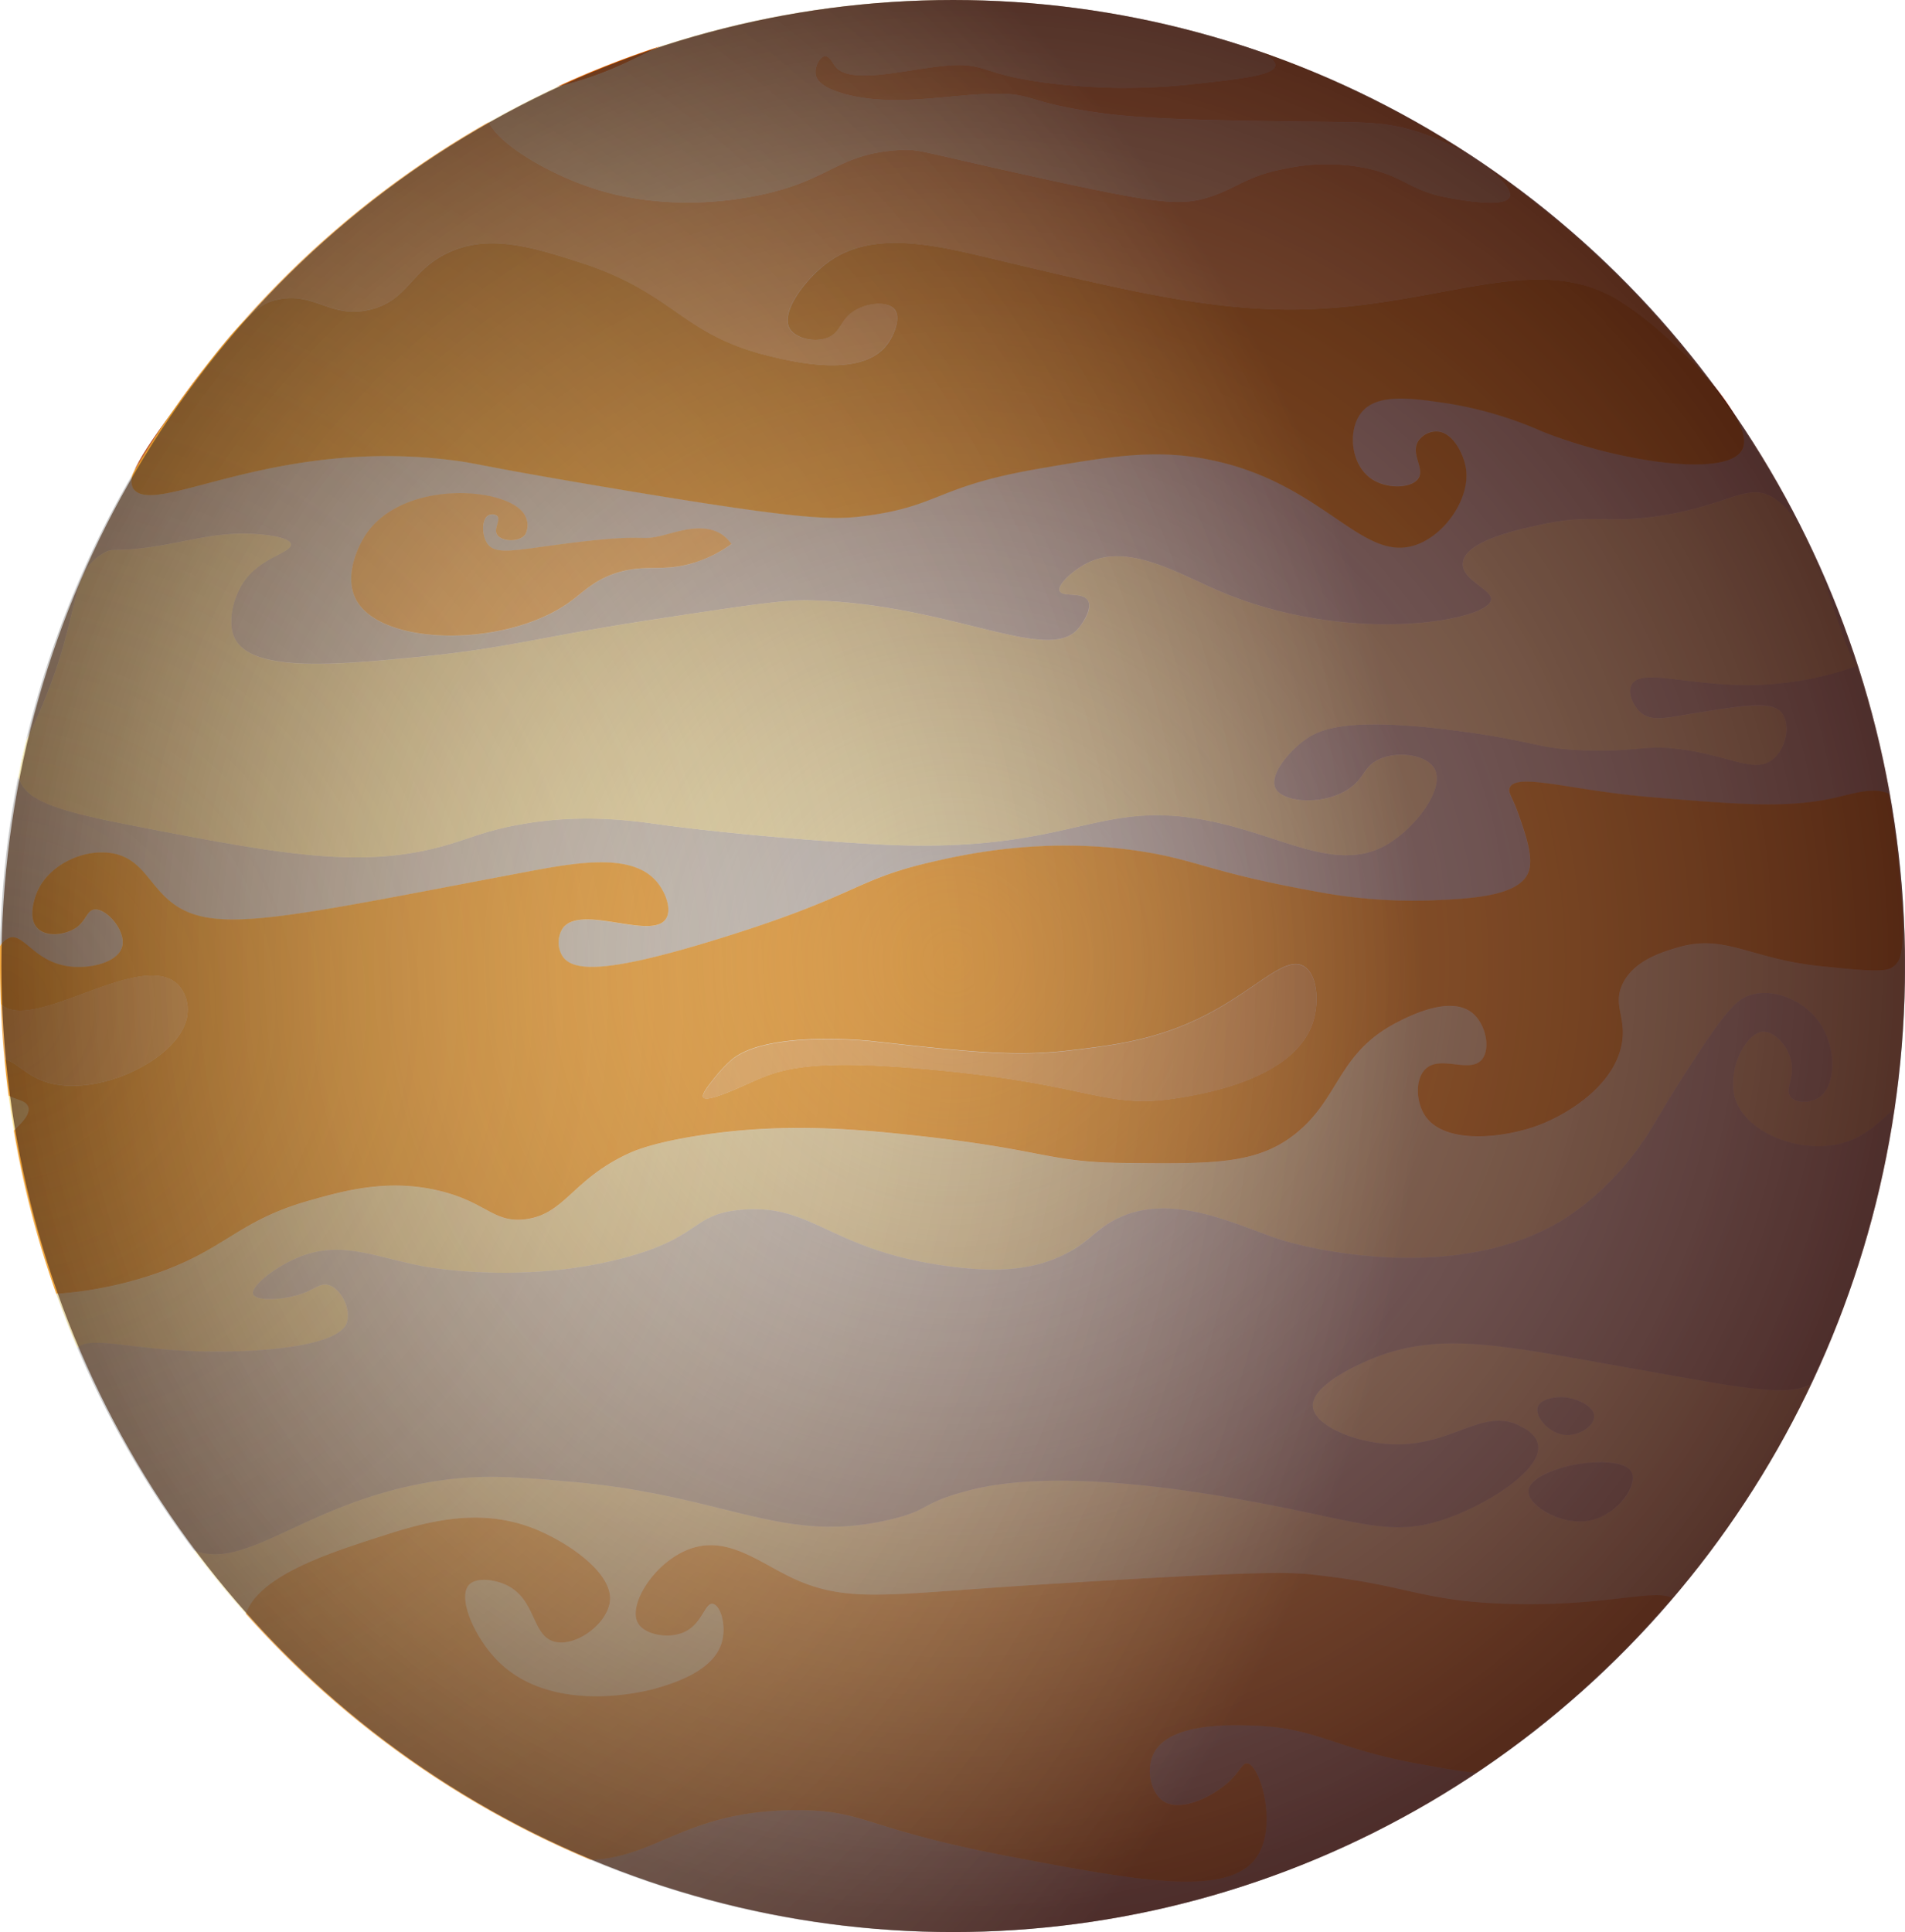 <svg xmlns="http://www.w3.org/2000/svg" xmlns:xlink="http://www.w3.org/1999/xlink" viewBox="0 0 330.25 334.89"><defs><style>.cls-1{isolation:isolate;}.cls-2{fill:#fee9a3;}.cls-3{fill:#e56500;}.cls-4{fill:#ebe0b5;}.cls-5{fill:#f2b669;}.cls-6{fill:#ccc;}.cls-7{fill:#f6edc7;}.cls-8{fill:#f2a840;}.cls-9{fill:#fbdf4c;}.cls-10{fill:#f0e8ba;}.cls-11{fill:#b14622;}.cls-12{fill:#e2982c;}.cls-13,.cls-14{opacity:0.68;mix-blend-mode:hard-light;}.cls-13{fill:url(#radial-gradient);}.cls-14{fill:url(#radial-gradient-2);}</style><radialGradient id="radial-gradient" cx="171.39" cy="168.6" r="166.63" gradientTransform="translate(-4.47 -1.98) scale(0.99 1)" gradientUnits="userSpaceOnUse"><stop offset="0" stop-color="#c69c6d" stop-opacity="0"/><stop offset="1" stop-color="#42210b"/></radialGradient><radialGradient id="radial-gradient-2" cx="-0.67" cy="174.65" r="247.63" gradientUnits="userSpaceOnUse"><stop offset="0" stop-color="#ffffde" stop-opacity="0"/><stop offset="0.44" stop-color="#b5a795" stop-opacity="0.24"/><stop offset="1" stop-color="#2a000b" stop-opacity="0.7"/></radialGradient></defs><title>jupiter</title><g class="cls-1"><g id="Layer_2" data-name="Layer 2"><g id="Layer_8" data-name="Layer 8"><path class="cls-2" d="M4.88,191.83c-.37-1.11-2-1.16-3.4-1.93q.41,3,.91,6C3.61,194.75,5.32,193.15,4.88,191.83Z"/><path class="cls-3" d="M96.55,15.06c8.57-2.13,12.67-4.61,18-7.07A162,162,0,0,0,96.55,15.06Z"/><path class="cls-4" d="M43.89,234.1c14.43-.87,15.93-3.85,16.26-4.88.75-2.36-1.07-5.93-3.25-6.5-1.42-.38-2.16.74-4.88,1.62-3.42,1.12-7.69,1.12-8.13,0-.5-1.28,3.75-4.78,8.13-6.5,7.14-2.8,12.62-.06,21.13,1.62,0,0,17.54,3.47,35.77-1.62,12.78-3.57,11-7.34,19.51-8.13,12.48-1.16,15.3,7,35.76,9.75,9.73,1.33,15.17.32,19.51-1.62,5-2.26,5.86-4.54,9.75-6.5,9.43-4.74,20.34.75,27.64,3.25,6.06,2.08,29.28,7.35,47.14-1.63,9.94-5,16.26-14.63,16.26-14.63,2.24-3.11,2.54-4.32,8.13-13,6.87-10.68,8.72-12.43,11.38-13,4.14-.9,8.9,1.32,11.38,4.88,3,4.26,3,10.93,0,13-1.48,1-3.92,1.09-4.88,0-1.18-1.34.79-3.43,0-6.5-.64-2.49-2.94-5-4.87-4.88-3,.18-6.24,6.55-4.88,11.38,1.74,6.18,11,9.64,17.88,8.13,5-1.1,7.78-4.6,9.63-6a170,170,0,0,0,1.82-24.88c0-2.34-.06-4.66-.15-7-.09,4.75-.37,5.94-1.55,7s-2.86,1.08-13,0c-11.89-1.26-16.31-5.6-24.39-3.25-2.74.8-7.85,2.29-9.75,6.5-1.58,3.51.59,5.5,0,9.76-1,7.45-9.23,12.62-14.63,14.63-5.91,2.19-16.1,3.41-19.51-1.63-1.62-2.39-1.8-6.34,0-8.12,2.57-2.55,7.64.78,9.76-1.63,1.61-1.84.77-6.19-1.63-8.13-3.84-3.09-10.95.57-13,1.63-10.48,5.39-9.88,13.3-17.88,19.51-6.58,5.1-14.14,5-29.26,4.87-13.9-.14-13.54-2.32-37.39-4.87-10.67-1.15-22.36-2-35.77,0-8.47,1.23-11.88,2.73-13,3.25-9.73,4.49-11,10.54-17.88,11.38-5.44.66-6.6-2.88-14.63-4.88-9-2.25-16.75-.07-22.76,1.63-12.77,3.6-14.57,8.73-27.64,13a67.75,67.75,0,0,1-16.26,3.16q1.7,4.75,3.66,9.39C16.21,231,25.38,235.2,43.89,234.1Z"/><path class="cls-5" d="M47.75,52c6.7-1.7,9.46,3.39,16.51,1.63C70.79,52,71.12,47,77.47,43.89c7.24-3.51,15.12-1,23.11,1.63,16.57,5.36,17.35,12.5,33,16.26,4,.95,15.2,3.64,19.81-1.63,1.54-1.75,2.86-5,1.66-6.5s-4.42-1.2-6.61,0c-2.8,1.53-2.49,3.88-5,4.87-2.29.92-5.63.13-6.61-1.62-1.59-2.85,2.81-8.59,6.61-11.38,8.27-6.08,19.85-2.73,31.37,0,20.7,4.89,34.88,8.25,49.53,8.13,25-.21,41.64-10.44,56.14-1.63a58.25,58.25,0,0,1,6.6,4.88,89.94,89.94,0,0,1,9,8.83A165.49,165.49,0,0,0,218.57,9c1.67.87,2.59,1.69,2.52,2.37-.18,1.69-6.36,2.36-14.63,3.25a106.28,106.28,0,0,1-22.76,0c-13.86-1.48-12.31-3.85-19.51-3.25-7,.58-17.07,3.54-19.51,0-.35-.51-.88-1.66-1.62-1.63-.92,0-1.92,1.87-1.63,3.26.23,1.07,1.32,2.24,4.88,3.25,8.52,2.4,18,.12,26,0,6.87-.11,5.57,1.49,17.88,3.25,8.46,1.2,19.31,1.36,40.64,1.62,6,.08,9.69.09,14.64,1.63,9.11,2.85,17.12,9.2,16.25,11.38-.74,1.87-8,.69-11.38,0-5.9-1.21-6.91-3.46-13-4.88a34.52,34.52,0,0,0-14.63,0c-6.58,1.24-8.14,3.3-13,4.88-5,1.63-8.86,1.22-29.26-3.25-21.17-4.64-21.06-5.07-24.39-4.88-11.37.64-12,5.61-26,8.13-14.53,2.61-25-.73-27.63-1.63C94.92,30,86.31,24.89,84.74,21.14A166,166,0,0,0,41.06,56.93C44.57,53.1,46.32,52.38,47.75,52Z"/><path class="cls-6" d="M1.63,162.57c2.36-.81,4.19,3.88,9.75,4.87,3.84.69,8.94-.47,9.75-3.25s-2.74-6.85-4.87-6.5c-1.32.22-1.21,2-3.25,3.25s-5,1.53-6.51,0c-2-2-.15-6.16,0-6.5,2.08-4.58,8.1-7.4,13-6.5s6.17,5.06,9.75,8.12c7.27,6.22,18.68,3.26,61.78-4.87,8.93-1.69,18.46-3.37,22.76,1.62,1.56,1.82,2.72,4.86,1.62,6.51-2.5,3.73-14.77-2.66-17.88,1.62a4.53,4.53,0,0,0,0,4.88c1.94,2.81,8.36,2.75,27.64-3.25,23.35-7.28,22.84-10,35.76-13,6.35-1.49,21.25-4.85,39-1.62,8.11,1.47,11.09,3.48,27.63,6.5a90.55,90.55,0,0,0,21.14,1.62c6.48-.29,14.67-.73,16.25-4.87.92-2.42-.38-6.16-1.62-9.76s-2-4-1.63-4.87c1.19-2.71,10.6.47,24.39,1.62,16,1.34,24,2,32.51,0,3-.71,6.38-1.76,8.83-.58A167.72,167.72,0,0,0,301.33,73c1,2,1.38,3.79.68,5-2.72,4.84-21.59,2-34.67-3.25a66.56,66.56,0,0,0-16.51-4.88c-6.11-.9-12.17-1.8-14.86,1.63-2.34,3-1.88,8.87,1.65,11.38,2.7,1.92,7.1,1.78,8.25,0s-1.44-4.28,0-6.5a3.82,3.82,0,0,1,3.31-1.63c2.67.17,4.58,3.91,4.95,6.5.69,4.85-3.23,11-8.26,13-9.67,3.84-16.14-10.61-36.32-14.63-9.43-1.89-17.15-.55-29.72,1.62-17.48,3-17,6.43-29.72,8.13-5.9.79-11.15.74-44.58-4.88-24.29-4.08-22.65-4.25-28.06-4.87C46.31,76.05,26.18,90,23,84.53a3.24,3.24,0,0,1,.21-2.71A168.22,168.22,0,0,0,4.52,128.39c.92-1.92,2.17-4.44,3.61-8.09,5.84-14.82,4-21,9.75-24.39,2.19-1.27,1.5.2,11.38-1.62,5.6-1,10-2.27,16.26-1.63,4.56.47,4.84,1.41,4.88,1.63.25,1.5-5.16,2.21-8.13,6.5-1.88,2.71-2.91,7-1.63,9.76,2.85,6,17.38,4.74,32.51,3.25s20.66-3.47,40.65-6.51c14.55-2.2,21.82-3.31,26-3.25,24.56.36,41.84,11.25,47.14,4.88.64-.76,2.49-3.45,1.63-4.88s-4.43-.52-4.88-1.62,2.45-3.68,4.88-4.88c7-3.44,15.47,1.76,22.76,4.88,22.24,9.51,46.34,5.23,47.14,1.62.41-1.83-5.2-3.45-4.88-6.5.4-3.71,9.15-5.65,13-6.5,9.83-2.18,11.52-.15,21.13-1.63,11.81-1.81,15.14-5.78,19.51-3.25,3.15,1.82,3.29,5,6.5,13a109.39,109.39,0,0,0,8.13,16.25,56,56,0,0,1-16.25,3.25c-12.19.58-21.09-3.11-22.76,0-.77,1.43.28,3.76,1.62,4.88,1.95,1.63,4.63.82,9.76,0,8.62-1.37,12.95-2.06,14.63,0s.78,6.28-1.63,8.13c-2.93,2.25-6.76-.33-14.63-1.63-7.37-1.21-8.31.34-17.88,0-8.35-.29-8.23-1.5-21.14-3.25-20.06-2.72-24.92-.43-27.63,1.63-2.87,2.18-5.84,6-4.88,8.13,1.19,2.62,8.61,3.15,13,0,2.54-1.83,2.32-3.63,4.87-4.88,3.36-1.64,8.44-.84,9.76,1.62,1.77,3.32-3.11,10-8.13,13-7.93,4.77-16.51-.39-27.64-3.25-23.06-5.93-25.23,5.37-61.77,3.25-21.07-1.22-35.77-3.25-35.77-3.25-5.72-.79-14.67-2.17-26,0-5.21,1-7.54,2.1-11.38,3.25-14.83,4.46-28.51,1.95-55.27-3.25-13.64-2.65-18.16-4.39-19.51-8.13,0-.09,0-.18-.08-.27A170.43,170.43,0,0,0,0,164,3.36,3.36,0,0,1,1.63,162.57Zm118.67-65c-5.31,1.62-8.23.24-13,1.63-4,1.16-6.06,3.32-8.12,4.87-10.91,8.23-32.9,8.11-37.39,0-2.13-3.82-.05-8.87,1.62-11.38,6.52-9.78,25.17-8.21,27.64-3.25a3.43,3.43,0,0,1,0,3.25c-1.06,1.4-4.16,1.21-4.88,0-.63-1,.7-2.56,0-3.25a1.43,1.43,0,0,0-1.63,0c-1.09.77-1,3.52,0,4.88,1.43,1.91,4.68,1.09,13,0,15.79-2.07,12.61-.23,17.88-1.63,2.71-.72,6.74-2,9.76,0a6.47,6.47,0,0,1,1.62,1.63A22.21,22.21,0,0,1,120.3,97.54Z"/><path class="cls-3" d="M36.71,62.16q-3.6,4.52-6.89,9.27c1.39-1.91,3-4,4.72-6.4C35.31,64,36,63.05,36.71,62.16Z"/><path class="cls-5" d="M32.51,175.57a6.35,6.35,0,0,0-1.62-4.88C24.5,164.35,5.8,179.18.14,174.06q.18,4.8.63,9.52c1.36.18,3.34,2.22,5.73,3.37C15.53,191.31,32,183.48,32.51,175.57Z"/><path class="cls-6" d="M217.84,299.12c-4.27-.18-15.22-.63-17.88,4.88-1.32,2.72-.5,6.65,1.62,8.13,2.92,2,8.4-.54,11.38-3.25,2.08-1.9,2.4-3.36,3.25-3.25,2.23.28,5.36,10.83,1.63,16.25-4.78,6.95-20,4.23-42.27,0-25.92-4.91-25.42-8.11-37.39-8.13-19.19,0-24.14,8.19-35.83,8.62a163.13,163.13,0,0,0,153.51-15.11c-2.64-.21-5.78-.79-10.38-1.63C231.36,303,228.31,299.56,217.84,299.12Z"/><path class="cls-7" d="M274.74,235.72c-16.92-3-26.7-4.56-37.39,0-1.44.62-10.13,4.32-9.76,8.13.34,3.4,7.86,6.49,14.63,6.5,9.75,0,15-6.32,21.14-3.25.86.43,2.9,1.44,3.25,3.25.85,4.39-8.82,10.5-16.26,13-9.47,3.18-14.63.29-34.14-3.25-31.65-5.75-44.19-2.86-48.77-1.63-8.1,2.19-6,3.2-13,4.88-18.84,4.52-28.31-4.15-55.27-6.5-9.9-.87-16-1.4-24.39,0C53,260.45,42.87,272.33,33.63,268.74q4.26,5.68,9,11c2.24-6.56,14.17-10.45,22.42-13.12,7.76-2.52,17.5-5.68,27.63-1.63,5.68,2.28,14.11,7.87,13,13-.85,4-6.27,7.63-9.76,6.5-3.76-1.22-3-7.32-8.12-9.75-2.13-1-5.28-1.39-6.51,0-2,2.2.87,8.89,4.88,13,9.66,9.92,26.49,5.22,27.64,4.88,2.91-.86,10-3,11.38-8.13.75-2.88-.39-6.31-1.63-6.5s-1.78,3.43-4.88,4.88c-2.78,1.29-7,.49-8.12-1.63-1.74-3.29,3.32-11.15,9.75-13,5.92-1.7,11,2.26,16.26,4.88,9.9,4.94,16.72,3.24,42.26,1.63,44-2.78,45.42-2.21,50.4-1.63,15.21,1.78,17.57,4.47,32.51,4.88,16.87.46,24.95-2.66,28.16-1a168.17,168.17,0,0,0,24-37C309.24,242.26,302.61,240.65,274.74,235.72Zm-8.13,8.13c.48-1.43,3.16-1.81,4.88-1.63,2,.23,4.85,1.48,4.87,3.26s-2.59,3.37-4.87,3.25C268.58,248.57,266,245.54,266.61,243.85Zm9.75,19.51c-5.18,1.52-11.45-2.19-11.38-4.88s6-4.46,9.76-4.88c1.23-.13,7-.78,8.13,1.63S280.56,262.13,276.36,263.36Z"/><path class="cls-5" d="M261.73,278c-14.94-.41-17.3-3.1-32.51-4.88-5-.58-6.39-1.15-50.4,1.63-25.54,1.61-32.36,3.31-42.26-1.63-5.26-2.62-10.34-6.58-16.26-4.88-6.43,1.86-11.49,9.72-9.75,13,1.11,2.12,5.34,2.92,8.12,1.63,3.1-1.45,3.56-5.09,4.88-4.88s2.38,3.62,1.63,6.5c-1.35,5.17-8.47,7.27-11.38,8.13-1.15.34-18,5-27.64-4.88-4-4.11-6.83-10.8-4.88-13,1.23-1.39,4.38-1,6.51,0,5.11,2.43,4.36,8.53,8.12,9.75,3.49,1.13,8.91-2.54,9.76-6.5,1.1-5.14-7.33-10.73-13-13-10.13-4.05-19.87-.89-27.63,1.63-8.25,2.67-20.18,6.56-22.42,13.12a165.49,165.49,0,0,0,59.74,42.64c11.69-.43,16.64-8.64,35.83-8.62,12,0,11.47,3.22,37.39,8.13,22.3,4.23,37.49,6.95,42.27,0,3.73-5.42.6-16-1.63-16.25-.85-.11-1.17,1.35-3.25,3.25-3,2.71-8.46,5.28-11.38,3.25-2.12-1.48-2.94-5.41-1.62-8.13,2.66-5.51,13.61-5.06,17.88-4.88,10.47.44,13.52,3.9,27.64,6.51,4.6.84,7.74,1.42,10.38,1.63a166.65,166.65,0,0,0,34-30.3C286.68,275.33,278.6,278.45,261.73,278Z"/><path class="cls-6" d="M274.74,253.6c-3.78.42-9.68,2.3-9.76,4.88s6.2,6.4,11.38,4.88c4.2-1.23,7.55-5.85,6.51-8.13S276,253.47,274.74,253.6Z"/><path class="cls-6" d="M271.49,248.73c2.28.12,4.89-1.54,4.87-3.25s-2.87-3-4.87-3.26c-1.72-.18-4.4.2-4.88,1.63C266,245.54,268.58,248.57,271.49,248.73Z"/><path class="cls-6" d="M318.63,198.33c-6.9,1.51-16.14-2-17.88-8.13-1.36-4.83,1.91-11.2,4.88-11.38,1.93-.11,4.23,2.39,4.87,4.88.79,3.07-1.18,5.16,0,6.5,1,1.09,3.4,1,4.88,0,3-2.07,3-8.74,0-13-2.48-3.56-7.24-5.78-11.38-4.88-2.66.58-4.51,2.33-11.38,13-5.59,8.68-5.89,9.89-8.13,13,0,0-6.32,9.64-16.26,14.63-17.86,9-41.08,3.71-47.14,1.63-7.3-2.5-18.21-8-27.64-3.25-3.89,2-4.71,4.24-9.75,6.5-4.34,1.94-9.78,2.95-19.51,1.62-20.46-2.78-23.28-10.91-35.76-9.75-8.55.79-6.73,4.56-19.51,8.13-18.23,5.09-35.77,1.62-35.77,1.62-8.51-1.68-14-4.42-21.13-1.62-4.38,1.72-8.63,5.22-8.13,6.5.44,1.12,4.71,1.12,8.13,0,2.72-.88,3.46-2,4.88-1.62,2.18.57,4,4.14,3.25,6.5-.33,1-1.83,4-16.26,4.88-18.51,1.1-27.68-3.11-30.48-.46a167.92,167.92,0,0,0,20.22,35.1c9.24,3.59,19.38-8.29,41.15-11.88,8.43-1.4,14.49-.87,24.39,0,27,2.35,36.43,11,55.27,6.5,7-1.68,4.9-2.69,13-4.88,4.58-1.23,17.12-4.12,48.77,1.63,19.51,3.54,24.67,6.43,34.14,3.25,7.44-2.51,17.11-8.62,16.26-13-.35-1.81-2.39-2.82-3.25-3.25-6.19-3.07-11.39,3.28-21.14,3.25-6.77,0-14.29-3.1-14.63-6.5-.37-3.81,8.32-7.51,9.76-8.13,10.69-4.56,20.47-3,37.39,0,27.87,4.93,34.5,6.54,39.12,4.2a167.79,167.79,0,0,0,14.4-47.6C326.41,193.73,323.66,197.23,318.63,198.33Z"/><path class="cls-8" d="M53.65,208.09c6-1.7,13.73-3.88,22.76-1.63,8,2,9.19,5.54,14.63,4.88,6.89-.84,8.15-6.89,17.88-11.38,1.12-.52,4.53-2,13-3.25,13.41-2,25.1-1.15,35.77,0,23.85,2.55,23.49,4.73,37.39,4.87,15.12.16,22.68.23,29.26-4.87,8-6.21,7.4-14.12,17.88-19.51,2.06-1.06,9.17-4.72,13-1.63,2.4,1.94,3.24,6.29,1.63,8.13-2.12,2.41-7.19-.92-9.76,1.63-1.8,1.78-1.62,5.73,0,8.12,3.41,5,13.6,3.82,19.51,1.63,5.4-2,13.6-7.18,14.63-14.63.59-4.26-1.58-6.25,0-9.76,1.9-4.21,7-5.7,9.75-6.5,8.08-2.35,12.5,2,24.39,3.25,10.14,1.08,11.83,1,13,0s1.46-2.23,1.55-7a170.05,170.05,0,0,0-2.47-22.86c-2.45-1.18-5.83-.13-8.83.58-8.47,2-16.49,1.34-32.51,0-13.79-1.15-23.2-4.33-24.39-1.62-.37.84.43,1.42,1.63,4.87s2.54,7.34,1.62,9.76c-1.58,4.14-9.77,4.58-16.25,4.87a90.55,90.55,0,0,1-21.14-1.62c-16.54-3-19.52-5-27.63-6.5-17.77-3.23-32.67.13-39,1.62-12.92,3.05-12.41,5.73-35.76,13-19.28,6-25.7,6.06-27.64,3.25a4.53,4.53,0,0,1,0-4.88c3.11-4.28,15.38,2.11,17.88-1.62,1.1-1.65-.06-4.69-1.62-6.51-4.3-5-13.83-3.31-22.76-1.62-43.1,8.13-54.51,11.09-61.78,4.87-3.58-3.06-4.83-7.23-9.75-8.12s-10.93,1.92-13,6.5c-.15.34-2,4.49,0,6.5,1.51,1.53,4.61,1.18,6.51,0s1.93-3,3.25-3.25c2.13-.35,5.68,3.73,4.87,6.5s-5.91,3.94-9.75,3.25c-5.56-1-7.39-5.68-9.75-4.87A3.36,3.36,0,0,0,0,164c0,1.15,0,2.3,0,3.45,0,2.22.06,4.42.14,6.62,5.66,5.12,24.36-9.71,30.75-3.37a6.35,6.35,0,0,1,1.62,4.88c-.54,7.91-17,15.74-26,11.38-2.39-1.15-4.37-3.19-5.73-3.37.2,2.12.43,4.22.71,6.32,1.42.77,3,.82,3.4,1.93.44,1.32-1.27,2.92-2.49,4.1a168,168,0,0,0,7.36,28.32A67.75,67.75,0,0,0,26,221.09C39.08,216.82,40.88,211.69,53.65,208.09Zm70.45-21.55a24.52,24.52,0,0,1,2.7-2.84c6.21-5.27,24.39-3.25,24.39-3.25,16.45,1.82,24.68,2.74,34.14,1.62,7.84-.92,15.6-1.83,24.38-6.5,8.43-4.48,13.09-9.91,16.26-8.13,2.4,1.36,2.78,6.21,1.62,9.76-3.15,9.65-18.5,12.28-22.76,13-13.39,2.29-15-2.28-43.89-4.87-18.66-1.68-24.57-.37-29.26,1.62-2.81,1.19-9.1,4.28-9.76,3.25C121.58,189.67,122.82,188.13,124.1,186.54Z"/><path class="cls-5" d="M131.68,187c4.69-2,10.6-3.3,29.26-1.62,28.88,2.59,30.5,7.16,43.89,4.87,4.26-.72,19.61-3.35,22.76-13,1.16-3.55.78-8.4-1.62-9.76-3.17-1.78-7.83,3.65-16.26,8.13-8.78,4.67-16.54,5.58-24.38,6.5-9.46,1.12-17.69.2-34.14-1.62,0,0-18.18-2-24.39,3.25a24.52,24.52,0,0,0-2.7,2.84c-1.28,1.59-2.52,3.13-2.18,3.66C122.58,191.23,128.87,188.14,131.68,187Z"/><path class="cls-9" d="M3.17,134.66q.62-3.15,1.35-6.27"/><path class="cls-10" d="M22.76,143.06c26.76,5.2,40.44,7.71,55.27,3.25,3.84-1.15,6.17-2.25,11.38-3.25,11.34-2.17,20.29-.79,26,0,0,0,14.7,2,35.77,3.25,36.54,2.12,38.71-9.18,61.77-3.25,11.13,2.86,19.71,8,27.64,3.25,5-3,9.9-9.69,8.13-13-1.32-2.46-6.4-3.26-9.76-1.62-2.55,1.25-2.33,3-4.87,4.88-4.4,3.15-11.82,2.62-13,0-1-2.13,2-5.95,4.88-8.13,2.71-2.06,7.57-4.35,27.63-1.63,12.91,1.75,12.79,3,21.14,3.25,9.57.34,10.51-1.21,17.88,0,7.87,1.3,11.7,3.88,14.63,1.63,2.41-1.85,3.2-6.19,1.63-8.13s-6-1.37-14.63,0c-5.13.82-7.81,1.63-9.76,0-1.34-1.12-2.39-3.45-1.62-4.88,1.67-3.11,10.57.58,22.76,0a56,56,0,0,0,16.25-3.25c-2.24-3.68-3.44-9.18-6.26-16.25-3.21-8-5.22-11.19-8.37-13-4.37-2.53-7.7,1.44-19.51,3.25-9.61,1.48-11.3-.55-21.13,1.63-3.86.85-12.61,2.79-13,6.5-.32,3,5.29,4.67,4.88,6.5-.8,3.61-24.9,7.89-47.14-1.62-7.29-3.12-15.79-8.32-22.76-4.88-2.43,1.2-5.33,3.77-4.88,4.88s3.94.07,4.88,1.62-1,4.12-1.63,4.88c-5.3,6.37-22.58-4.52-47.14-4.88-4.19-.06-11.46,1-26,3.25-20,3-25.49,5-40.65,6.51s-29.66,2.8-32.51-3.25c-1.28-2.73-.25-7,1.63-9.76,3-4.29,8.38-5,8.13-6.5,0-.22-.32-1.16-4.88-1.63-6.24-.64-10.66.6-16.26,1.63-9.88,1.82-9.19.35-11.38,1.62-5.74,3.34-3.91,9.57-9.75,24.39-1.44,3.65-2.69,6.17-3.61,8.09q-.73,3.12-1.35,6.27c0,.09.05.18.08.27C4.6,138.67,9.12,140.41,22.76,143.06Z"/><path class="cls-5" d="M125.18,92.66c-3-2-7.05-.72-9.76,0-5.27,1.4-2.09-.44-17.88,1.63-8.33,1.09-11.58,1.91-13,0-1-1.36-1.09-4.11,0-4.88a1.43,1.43,0,0,1,1.63,0c.7.69-.63,2.21,0,3.25.72,1.21,3.82,1.4,4.88,0a3.43,3.43,0,0,0,0-3.25c-2.47-5-21.12-6.53-27.64,3.25-1.67,2.51-3.75,7.56-1.62,11.38,4.49,8.11,26.48,8.23,37.39,0,2.06-1.55,4.13-3.71,8.12-4.87,4.78-1.39,7.7,0,13-1.63a22.21,22.21,0,0,0,6.5-3.25A6.47,6.47,0,0,0,125.18,92.66Z"/><path class="cls-11" d="M23.19,81.82q3.14-5.32,6.63-10.39C26.34,76.21,24.08,79.57,23.19,81.82Z"/><path class="cls-11" d="M36.71,62.16c1.42-1.77,2.87-3.52,4.35-5.23C39.85,58.26,38.41,60,36.71,62.16Z"/><path class="cls-11" d="M296.14,65.73q2.69,3.57,5.19,7.27A36.45,36.45,0,0,0,296.14,65.73Z"/><path class="cls-12" d="M23,84.53c3.2,5.49,23.33-8.48,54.49-4.87,5.41.62,3.77.79,28.06,4.87,33.43,5.62,38.68,5.67,44.58,4.88,12.76-1.7,12.24-5.1,29.72-8.13,12.57-2.17,20.29-3.51,29.72-1.62,20.18,4,26.65,18.47,36.32,14.63,5-2,8.95-8.16,8.26-13-.37-2.59-2.28-6.33-4.95-6.5a3.82,3.82,0,0,0-3.31,1.63c-1.44,2.22,1.15,4.74,0,6.5s-5.55,1.92-8.25,0c-3.53-2.51-4-8.41-1.65-11.38,2.69-3.43,8.75-2.53,14.86-1.63a66.56,66.56,0,0,1,16.51,4.88C280.42,80,299.29,82.87,302,78c.7-1.24.32-3-.68-5q-2.5-3.7-5.19-7.27a89.94,89.94,0,0,0-9-8.83,58.25,58.25,0,0,0-6.6-4.88c-14.5-8.81-31.16,1.42-56.14,1.63-14.65.12-28.83-3.24-49.53-8.13-11.52-2.73-23.1-6.08-31.37,0-3.8,2.79-8.2,8.53-6.61,11.38,1,1.75,4.32,2.54,6.61,1.62,2.46-1,2.15-3.34,5-4.87,2.19-1.2,5.46-1.45,6.61,0s-.12,4.75-1.66,6.5c-4.61,5.27-15.81,2.58-19.81,1.63-15.67-3.76-16.45-10.9-33-16.26-8-2.59-15.87-5.14-23.11-1.63C71.12,47,70.79,52,64.26,53.65c-7.05,1.76-9.81-3.33-16.51-1.63-1.43.36-3.18,1.08-6.69,4.91-1.48,1.71-2.93,3.46-4.35,5.23C36,63.05,35.31,64,34.54,65c-1.76,2.37-3.33,4.49-4.72,6.4q-3.5,5.05-6.63,10.39A3.24,3.24,0,0,0,23,84.53Z"/><path class="cls-4" d="M102.42,32.51c2.6.9,13.1,4.24,27.63,1.63,14-2.52,14.64-7.49,26-8.13,3.33-.19,3.22.24,24.39,4.88,20.4,4.47,24.22,4.88,29.26,3.25,4.87-1.58,6.43-3.64,13-4.88a34.52,34.52,0,0,1,14.63,0c6.09,1.42,7.1,3.67,13,4.88,3.35.69,10.64,1.87,11.38,0,.87-2.18-7.14-8.53-16.25-11.38-4.95-1.54-8.6-1.55-14.64-1.63-21.33-.26-32.18-.42-40.64-1.62-12.31-1.76-11-3.36-17.88-3.25-8,.12-17.49,2.4-26,0-3.56-1-4.65-2.18-4.88-3.25-.29-1.39.71-3.22,1.63-3.26.74,0,1.27,1.12,1.62,1.63,2.44,3.54,12.52.58,19.51,0,7.2-.6,5.65,1.77,19.51,3.25a106.28,106.28,0,0,0,22.76,0c8.27-.89,14.45-1.56,14.63-3.25.07-.68-.85-1.5-2.52-2.37a163.52,163.52,0,0,0-104-1c-5.33,2.46-9.43,4.94-18,7.07q-6,2.8-11.81,6.08C86.31,24.89,94.92,30,102.42,32.51Z"/><ellipse class="cls-13" cx="165.25" cy="167.44" rx="165.01" ry="167.44"/><ellipse class="cls-14" cx="165.25" cy="167.44" rx="165.01" ry="167.44"/></g></g></g></svg>